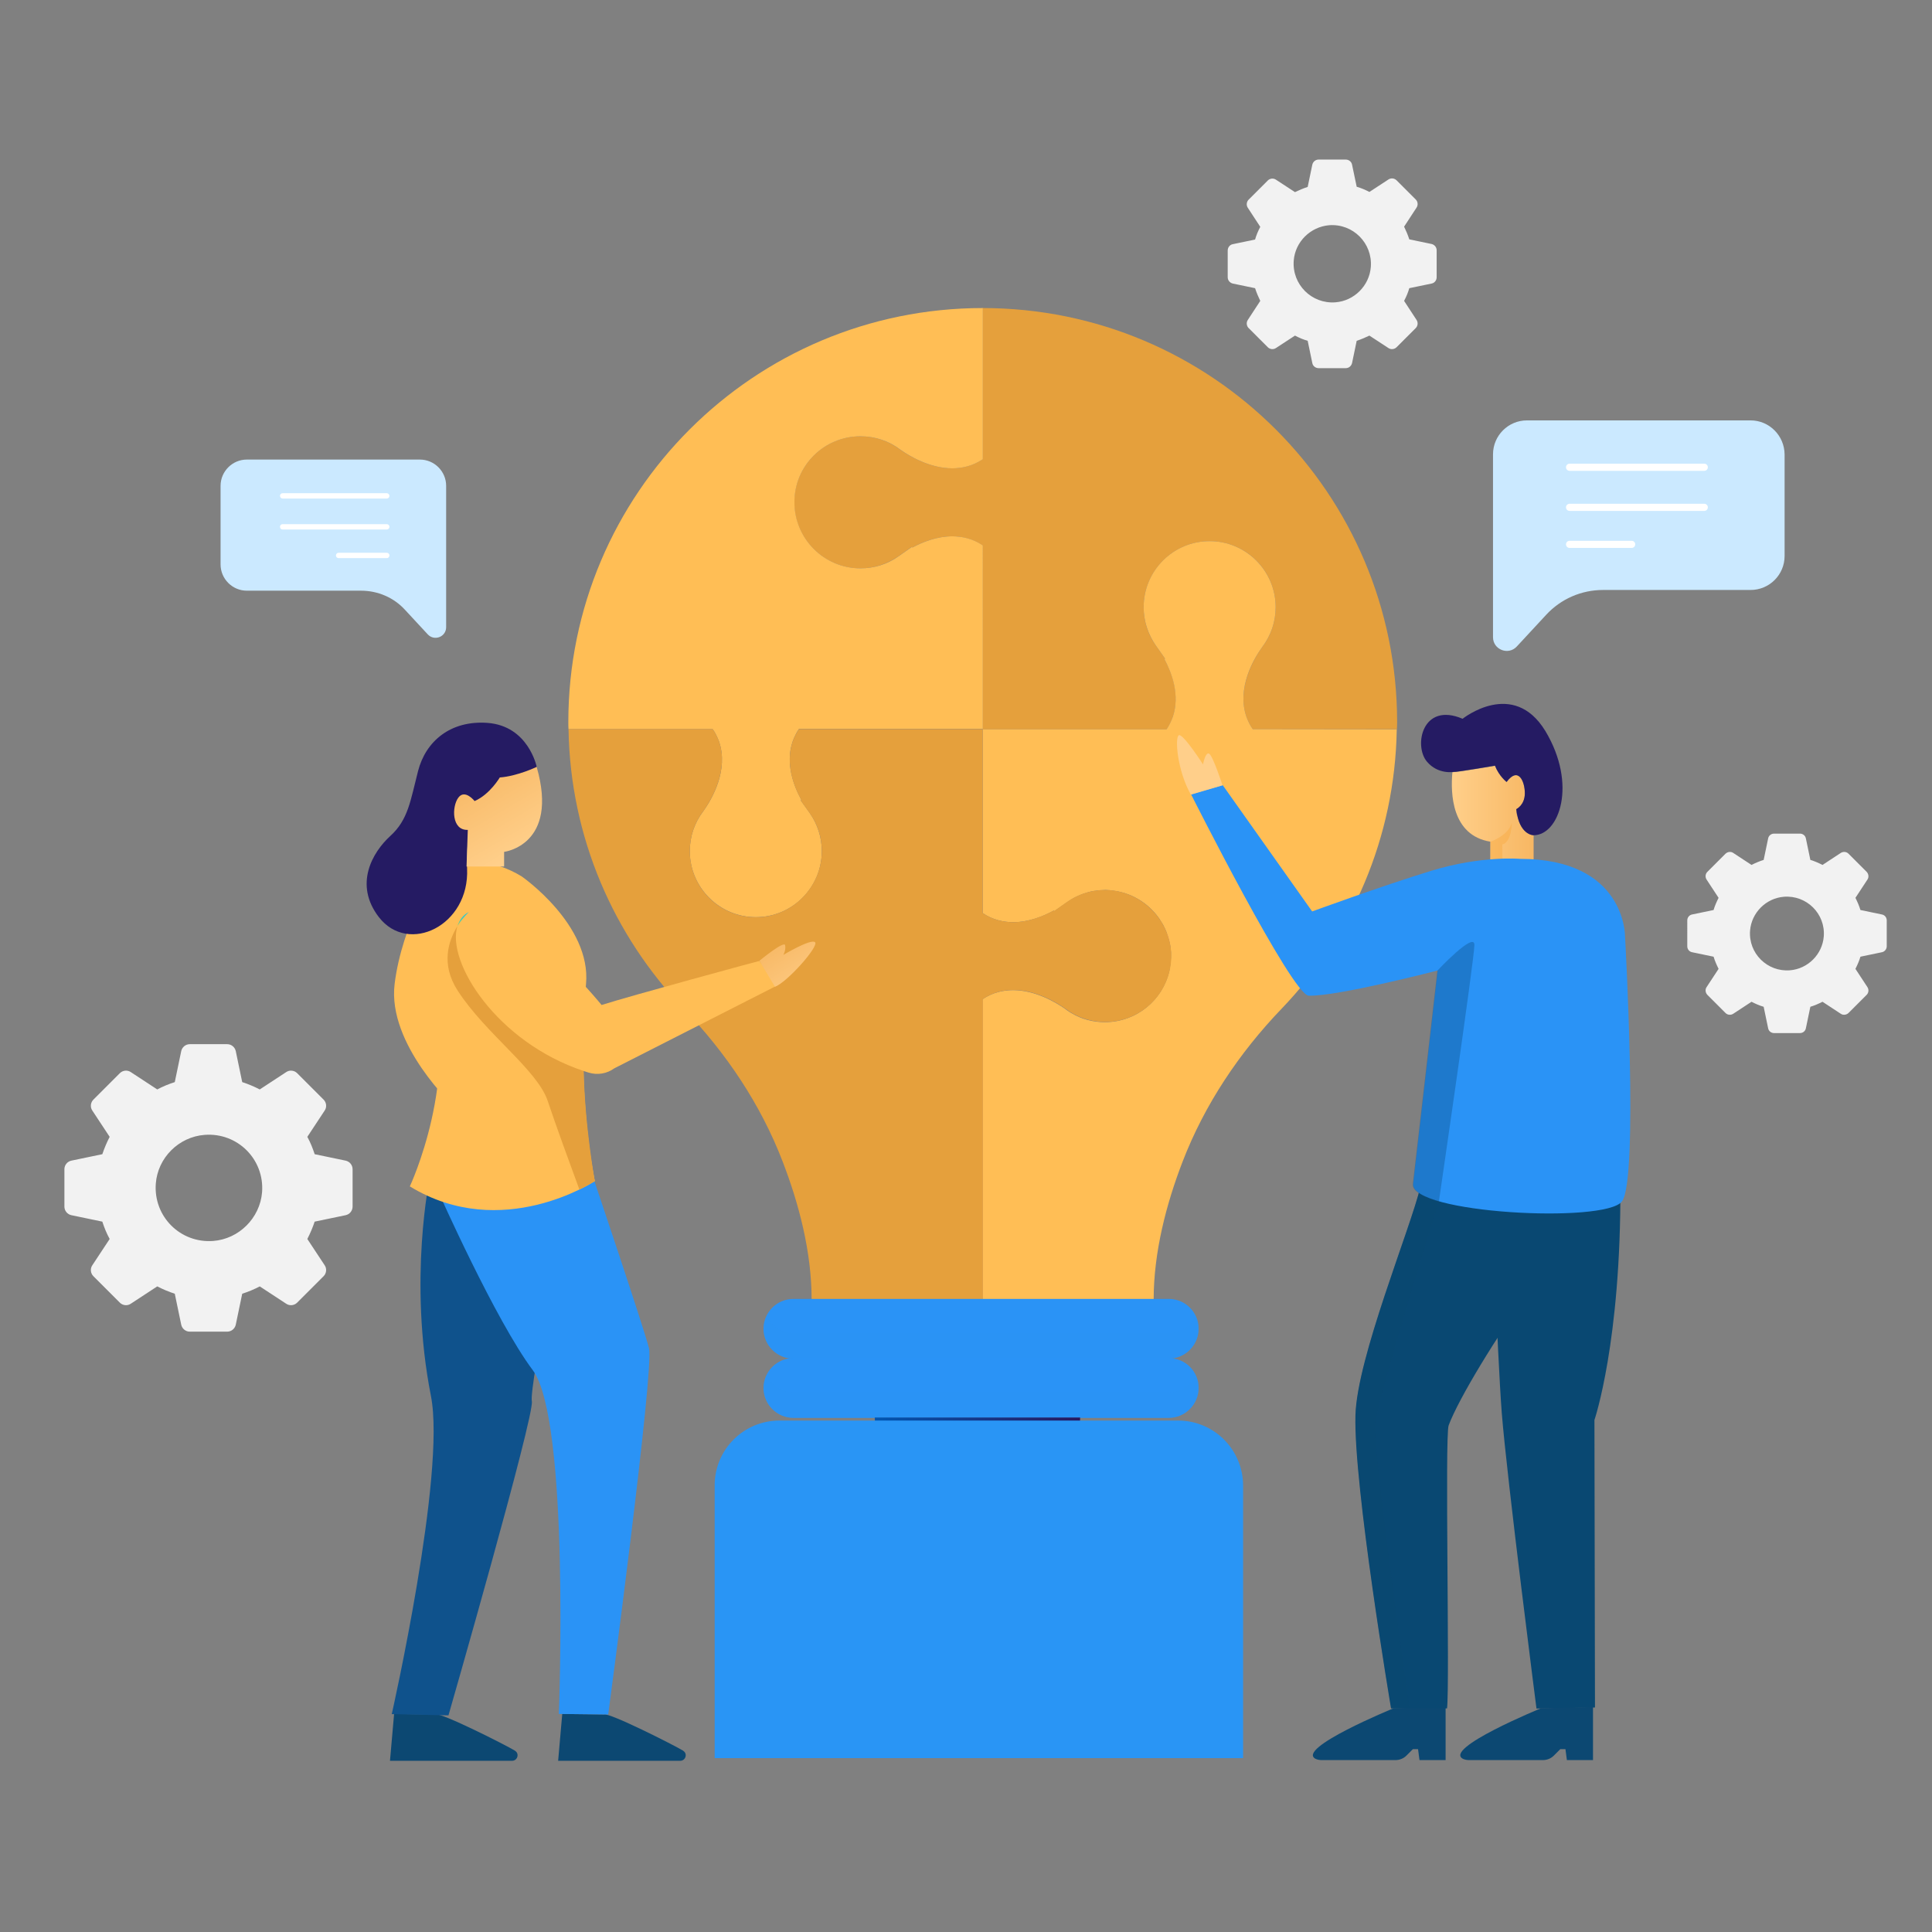 <?xml version="1.0" encoding="utf-8"?>
<!-- Generator: Adobe Illustrator 25.0.0, SVG Export Plug-In . SVG Version: 6.00 Build 0)  -->
<svg version="1.1" xmlns="http://www.w3.org/2000/svg" xmlns:xlink="http://www.w3.org/1999/xlink" x="0px" y="0px"
	 viewBox="0 0 1080 1080" style="enable-background:new 0 0 1080 1080;" xml:space="preserve">
<rect x="0" y="0" width="1080" height="1080" fill="#808080" stroke="none"/>
<style type="text/css">
	.st0{display:none;}
	.st1{display:inline;}
	.st2{opacity:0.51;fill:#CCE9FF;enable-background:new    ;}
	.st3{fill:#D3D3D3;}
	.st4{clip-path:url(#SVGID_2_);fill:#2A94F4;}
	.st5{clip-path:url(#SVGID_4_);fill:#2A94F4;}
	.st6{clip-path:url(#SVGID_6_);fill:#2A94F4;}
	.st7{clip-path:url(#SVGID_8_);fill:#FEE3CA;}
	.st8{clip-path:url(#SVGID_10_);fill:#FFBE55;}
	.st9{clip-path:url(#SVGID_12_);}
	.st10{fill:#2A94F4;}
	.st11{clip-path:url(#SVGID_14_);fill:#2A94F4;}
	.st12{clip-path:url(#SVGID_16_);fill:#FFBE55;}
	.st13{clip-path:url(#SVGID_18_);fill:#FEE3CA;}
	.st14{clip-path:url(#SVGID_20_);fill:#2A94F4;}
	.st15{clip-path:url(#SVGID_22_);fill:#EACDB5;}
	.st16{clip-path:url(#SVGID_24_);fill:#FEE3CA;}
	.st17{clip-path:url(#SVGID_26_);fill:#084970;}
	.st18{clip-path:url(#SVGID_28_);fill:#FEE3CA;}
	.st19{clip-path:url(#SVGID_30_);}
	.st20{fill:#FFBE55;}
	.st21{fill:#F49E87;}
	.st22{fill:#222B54;}
	.st23{fill:#FFFFFF;}
	.st24{fill:#BACEDB;}
	.st25{fill:#084970;}
	.st26{fill:#FEE3CA;}
	.st27{fill:#0E538C;}
	.st28{clip-path:url(#SVGID_32_);}
	.st29{fill:#EACDB5;}
	.st30{fill:#FCD2B1;}
	.st31{fill:none;stroke:#FFFFFF;stroke-width:4;stroke-linecap:round;stroke-linejoin:round;stroke-miterlimit:10;}
	.st32{fill:#CBE9FF;}
	.st33{fill:#F2F2F2;}
	.st34{fill:#E5A03C;}
	.st35{fill:#FC43A6;}
	.st36{fill:#2A93F6;}
	.st37{opacity:0.34;fill:#2A93F6;enable-background:new    ;}
	.st38{fill:url(#SVGID_33_);}
	.st39{fill:#2995F5;}
	.st40{fill:#094872;}
	.st41{fill:#0C4872;}
	.st42{fill:url(#SVGID_34_);}
	.st43{fill:#251B63;}
	.st44{opacity:0.46;fill:#F9AA41;enable-background:new    ;}
	.st45{opacity:0.3;fill:#0D4770;enable-background:new    ;}
	.st46{opacity:0.4;fill:#0E538C;enable-background:new    ;}
	.st47{fill:#FFCF8A;}
	.st48{fill:#0F528C;}
	.st49{fill:url(#SVGID_35_);}
	.st50{fill:url(#SVGID_36_);}
	.st51{fill:url(#SVGID_37_);}
</style>
<g id="Layer_1" class="st0">
	<g class="st1">
		<path class="st2" d="M289.9,273.4c0,0,174.5-201,367.4-72.4s53.1,290.8,256.1,375.5c149.8,62.5,92.9,485.7-151,409.2
			S453.8,794.4,252.5,867.1S-7.1,572.4,289.9,273.4z"/>
		<g>
			<g>
				
					<ellipse transform="matrix(0.707 -0.707 0.707 0.707 -95.369 725.829)" class="st3" cx="828.5" cy="478" rx="139" ry="139"/>
			</g>
			<path class="st3" d="M656.7,845.7c-3.3,83.6-64.9,152.8-148.5,154.4c-83.6,1.6-152.8-64.9-154.4-148.5
				c-1.6-83.7,65.1-160.8,148.5-154.4C591.3,704,659.7,769.4,656.7,845.7z"/>
			
				<ellipse transform="matrix(0.707 -0.707 0.707 0.707 -164.713 293.913)" class="st3" cx="272.4" cy="345.8" rx="141.7" ry="141.7"/>
			<g>
				<path class="st3" d="M810.5,510.8c2.2,2-51.5,63.8-120,138c-68.5,74.2-125.7,132.7-127.9,130.7c-2.2-2,51.5-63.8,120-138.1
					C751.1,567.3,808.3,508.8,810.5,510.8z"/>
			</g>
			<g>
				<path class="st3" d="M782,410c-0.6,2.9-95.3-15.2-211.4-40.4c-116.1-25.3-209.7-48.1-209.1-51c0.6-2.9,95.3,15.2,211.4,40.5
					C689.1,384.2,782.7,407.1,782,410z"/>
			</g>
			<g>
				<path class="st3" d="M437,752.4c-1.2,0.8-16-20.3-38.3-55.3c-22.3-35-52-84-83.4-139c-31.3-55-58.3-105.6-77-142.7
					c-18.7-37-29.3-60.4-28-61.1c1.4-0.7,14.3,21.4,34.8,57.5c20.4,36.1,48.5,85.9,79.6,140.9c31.4,54.8,59.9,104.5,80.5,140.4
					C425.9,729.1,438.3,751.6,437,752.4z"/>
			</g>
		</g>
		<g>
			<g>
				<defs>
					<path id="SVGID_1_" d="M689.8,486.8c4.8,76.6,70.9,134.8,147.5,130c76.6-4.8,134.8-70.9,130-147.5
						c-4.8-76.6-70.9-285.4-147.5-280.6C743.1,193.6,684.9,410.2,689.8,486.8z"/>
				</defs>
				<clipPath id="SVGID_2_">
					<use xlink:href="#SVGID_1_"  style="overflow:visible;"/>
				</clipPath>
				<path class="st4" d="M647.4,688.4l45.5,15.7c0,0,29-59,36-67c8-9.1,13.8-79.5,17.5-143.1c3.2-55.6,4.7-106.2,4.7-106.2
					s-15.5,3.5-25.6,29.7c-17.3,44.9-17.2,132.5-26.9,177.7C693.2,621.2,656.8,684.7,647.4,688.4z"/>
			</g>
			<g>
				<defs>
					<path id="SVGID_3_" d="M689.8,486.8c4.8,76.6,70.9,134.8,147.5,130c76.6-4.8,134.8-70.9,130-147.5
						c-4.8-76.6-70.9-285.4-147.5-280.6C743.1,193.6,684.9,410.2,689.8,486.8z"/>
				</defs>
				<clipPath id="SVGID_4_">
					<use xlink:href="#SVGID_3_"  style="overflow:visible;"/>
				</clipPath>
				<path class="st5" d="M693,704.1c17.4-20.2,29-59,36-67c8-9.1,46.2-61.1,10.6-142.8c-17.5,51.7-2.9,79.8-8.4,110.3
					C725.8,634.9,694.6,683.9,693,704.1z"/>
			</g>
			<g>
				<defs>
					<path id="SVGID_5_" d="M689.8,486.8c4.8,76.6,70.9,134.8,147.5,130c76.6-4.8,134.8-70.9,130-147.5
						c-4.8-76.6-70.9-285.4-147.5-280.6C743.1,193.6,684.9,410.2,689.8,486.8z"/>
				</defs>
				<clipPath id="SVGID_6_">
					<use xlink:href="#SVGID_5_"  style="overflow:visible;"/>
				</clipPath>
				<path class="st6" d="M930.3,454.1c-0.7-2.7-1.4-5.4-2.1-8c-10.1-35.7-26.6-61.6-52.4-65.9c-3.2,8.8-34.9,23.5-62.6,22.1
					c-3.1-0.2-7.6-4.3-7.6-4.3c-21.9-3.1-32.3-14.8-31.3-16.4c-0.9,0.1-23,6.2-23,6.2c-19.1,83.7-21.4,130.2,1.6,249.6
					c8.4,43.6-4.5,67.3-1.6,70.2c5,5,60.1,6.4,104.5,8.2c5.3,0.2,10.6,0.4,15.7,0.6c32.4,1.1,59.1,1.4,59.1,1.4
					c2.2-2.7,6.2-28,9-63.7C944,597.2,945.1,514,930.3,454.1z"/>
			</g>
			<g>
				<defs>
					<path id="SVGID_7_" d="M689.8,486.8c4.8,76.6,70.9,134.8,147.5,130c76.6-4.8,134.8-70.9,130-147.5
						c-4.8-76.6-70.9-285.4-147.5-280.6C743.1,193.6,684.9,410.2,689.8,486.8z"/>
				</defs>
				<clipPath id="SVGID_8_">
					<use xlink:href="#SVGID_7_"  style="overflow:visible;"/>
				</clipPath>
				<path class="st7" d="M860.5,384.2l-26.4,21.8l-40.1-6.2c0.4-3.9,2.4-20.6,4.1-34.9c1.4-11.7,2.6-21.7,2.6-21.7l48-19.2l1.5-0.6
					c0,0.2,0,0.5,0,0.7c-0.1,1.9-0.2,3.8-0.3,5.6C849,362.6,860.5,384.2,860.5,384.2z"/>
			</g>
			<g>
				<defs>
					<path id="SVGID_9_" d="M689.8,486.8c4.8,76.6,70.9,134.8,147.5,130c76.6-4.8,134.8-70.9,130-147.5
						c-4.8-76.6-70.9-285.4-147.5-280.6C743.1,193.6,684.9,410.2,689.8,486.8z"/>
				</defs>
				<clipPath id="SVGID_10_">
					<use xlink:href="#SVGID_9_"  style="overflow:visible;"/>
				</clipPath>
				<path class="st8" d="M826.9,402.8l-26.4-2.8c0,0-3.3,0.7-2.7,4.9c0.6,4.2,9.3,15.4,12.6,16C813.8,421.4,834.1,410.5,826.9,402.8
					z"/>
			</g>
			<g>
				<defs>
					<path id="SVGID_11_" d="M689.8,486.8c4.8,76.6,70.9,134.8,147.5,130c76.6-4.8,134.8-70.9,130-147.5
						c-4.8-76.6-70.9-285.4-147.5-280.6C743.1,193.6,684.9,410.2,689.8,486.8z"/>
				</defs>
				<clipPath id="SVGID_12_">
					<use xlink:href="#SVGID_11_"  style="overflow:visible;"/>
				</clipPath>
				<g class="st9">
					<path class="st10" d="M797.1,373.2c0,0,4.4,19.6,16,29.1l-17.9,23.2c0,0-21.7-25.6-21-44C774.2,381.6,791.4,373.9,797.1,373.2z
						"/>
					<path class="st10" d="M797.1,373.2c0,0,3.3,18.5,14.9,28l-17.2,21.1c0,0-18.8-21.9-20.7-40.7
						C774.2,381.6,791.4,373.9,797.1,373.2z"/>
					<path class="st10" d="M857.3,373.2c0,0-27.3,25.9-45.2,28l12.2,30.5c0,0,53.2-31.5,53.4-50.4
						C877.7,381.2,863.1,373.3,857.3,373.2z"/>
					<path class="st10" d="M855.3,372.1c0,0-25.4,26.9-43.3,29l9.9,28.1c0,0,53.6-30.2,53.8-49.1
						C875.8,380.2,861.1,372.3,855.3,372.1z"/>
				</g>
			</g>
			<g>
				<defs>
					<path id="SVGID_13_" d="M689.8,486.8c4.8,76.6,70.9,134.8,147.5,130c76.6-4.8,134.8-70.9,130-147.5
						c-4.8-76.6-70.9-285.4-147.5-280.6C743.1,193.6,684.9,410.2,689.8,486.8z"/>
				</defs>
				<clipPath id="SVGID_14_">
					<use xlink:href="#SVGID_13_"  style="overflow:visible;"/>
				</clipPath>
				<path class="st11" d="M939.5,654.1c-2.8,35.6-2,54.2-13,64.7c0,0-22.2,8.4-55.1-2.5c-11.2-5.7-20-13.6-24.3-24.4
					c-21.7-53.8,19.5-98.4,21.6-134c2.1-35.6,34.7-61.6,34.7-61.6S944,597.2,939.5,654.1z"/>
			</g>
			<g>
				<defs>
					<path id="SVGID_15_" d="M689.8,486.8c4.8,76.6,70.9,134.8,147.5,130c76.6-4.8,134.8-70.9,130-147.5
						c-4.8-76.6-70.9-285.4-147.5-280.6C743.1,193.6,684.9,410.2,689.8,486.8z"/>
				</defs>
				<clipPath id="SVGID_16_">
					<use xlink:href="#SVGID_15_"  style="overflow:visible;"/>
				</clipPath>
				<path class="st12" d="M814.6,417.8c0,0,5,47.2,5.9,63c2.5,44.5,3.4,178.1,3.4,178.1s1.3,11.7-6.5,21s-15.9,15.7-15.9,15.7
					s-11.4-10-16-28.8c-3-12.5,4.2-117.4,11.5-187.3c3.7-35.1,9.7-62.6,9.7-62.6S812.8,415.8,814.6,417.8z"/>
			</g>
			<g>
				<defs>
					<path id="SVGID_17_" d="M689.8,486.8c4.8,76.6,70.9,134.8,147.5,130c76.6-4.8,134.8-70.9,130-147.5
						c-4.8-76.6-70.9-285.4-147.5-280.6C743.1,193.6,684.9,410.2,689.8,486.8z"/>
				</defs>
				<clipPath id="SVGID_18_">
					<use xlink:href="#SVGID_17_"  style="overflow:visible;"/>
				</clipPath>
				<path class="st13" d="M839.8,661.2c0,0-21.3,5.6-28.3,9.4c-7,3.8-21,22.2-17.8,25.1c15.8,14.5,18.2-1.6,37.6-6.8
					c3.5-1,19.7-19,19.7-19L839.8,661.2z"/>
			</g>
			<g>
				<defs>
					<path id="SVGID_19_" d="M689.8,486.8c4.8,76.6,70.9,134.8,147.5,130c76.6-4.8,134.8-70.9,130-147.5
						c-4.8-76.6-70.9-285.4-147.5-280.6C743.1,193.6,684.9,410.2,689.8,486.8z"/>
				</defs>
				<clipPath id="SVGID_20_">
					<use xlink:href="#SVGID_19_"  style="overflow:visible;"/>
				</clipPath>
				<path class="st14" d="M875.8,380.2c0,0,36.3,5.9,54.4,24.8c18.2,18.9,48.9,173.1,41.2,194.8c-7.7,21.6-69.1,65.6-113.1,83.8
					c0,0-21.6-9.8-23-26.5c0,0,74.7-62.8,78.2-79.6C916.9,560.7,875.8,380.2,875.8,380.2z"/>
			</g>
			<g>
				<defs>
					<path id="SVGID_21_" d="M689.8,486.8c4.8,76.6,70.9,134.8,147.5,130c76.6-4.8,134.8-70.9,130-147.5
						c-4.8-76.6-70.9-285.4-147.5-280.6C743.1,193.6,684.9,410.2,689.8,486.8z"/>
				</defs>
				<clipPath id="SVGID_22_">
					<use xlink:href="#SVGID_21_"  style="overflow:visible;"/>
				</clipPath>
				<path class="st15" d="M850.1,324.2c-0.1,1.9-0.2,3.8-0.3,5.6c-9.3,10-31.1,31.3-51.7,35.1c1.4-11.7,2.6-21.7,2.6-21.7l48-19.2
					L850.1,324.2z"/>
			</g>
			<g>
				<defs>
					<path id="SVGID_23_" d="M689.8,486.8c4.8,76.6,70.9,134.8,147.5,130c76.6-4.8,134.8-70.9,130-147.5
						c-4.8-76.6-70.9-285.4-147.5-280.6C743.1,193.6,684.9,410.2,689.8,486.8z"/>
				</defs>
				<clipPath id="SVGID_24_">
					<use xlink:href="#SVGID_23_"  style="overflow:visible;"/>
				</clipPath>
				<path class="st16" d="M795.8,347.1c0,0,57.5,2.6,58.6-33.2c1.1-35.8,9.2-59.6-27.4-62.8c-36.7-3.2-44.2,10.3-47.5,22.1
					C776.2,285.1,780.8,345.5,795.8,347.1z"/>
			</g>
			<g>
				<defs>
					<path id="SVGID_25_" d="M689.8,486.8c4.8,76.6,70.9,134.8,147.5,130c76.6-4.8,134.8-70.9,130-147.5
						c-4.8-76.6-70.9-285.4-147.5-280.6C743.1,193.6,684.9,410.2,689.8,486.8z"/>
				</defs>
				<clipPath id="SVGID_26_">
					<use xlink:href="#SVGID_25_"  style="overflow:visible;"/>
				</clipPath>
				<path class="st17" d="M854.3,313.9c0,0-4.3-47.8-55.5-46.1c-51.2,1.7-29.1-46.7,15-53.9c0,0-4.6,17.1,23.1,19.8
					C895,239.4,859.5,306.3,854.3,313.9z"/>
			</g>
			<g>
				<defs>
					<path id="SVGID_27_" d="M689.8,486.8c4.8,76.6,70.9,134.8,147.5,130c76.6-4.8,134.8-70.9,130-147.5
						c-4.8-76.6-70.9-285.4-147.5-280.6C743.1,193.6,684.9,410.2,689.8,486.8z"/>
				</defs>
				<clipPath id="SVGID_28_">
					<use xlink:href="#SVGID_27_"  style="overflow:visible;"/>
				</clipPath>
				<path class="st18" d="M854,314c0,0,7-16,4-22s-8.1,5.9-8.1,5.9S845,310,847,313S854,314,854,314z"/>
			</g>
		</g>
		<g>
			<g>
				<defs>
					<path id="SVGID_29_" d="M131,358c4.8,76.6,73.5,137,150.1,132.2c10.8-0.7,25.1-5.6,40.5-11.7c87.2-34.9,245-73.9,240.8-139.8
						C559.5,293.9,595,120,517.5,55c-55-46.1-222.1,5.1-253.9,7.1C187,67,126.2,281.4,131,358z"/>
				</defs>
				<clipPath id="SVGID_30_">
					<use xlink:href="#SVGID_29_"  style="overflow:visible;"/>
				</clipPath>
				<g class="st19">
					<path class="st20" d="M143,391c8.5,31.2,28.5,57.4,37,71c6.4,10.1,5.3,36,15.3,43.9c4.1,3.2,4.9-12.8,10.7-14.9
						c10.4-3.7-27.1-93.5-25-111c3.6-30.7,50.2-59.1,52-72c1.9-14.1,3.3-22.1-8.1-28.8c-13.4-7.9-22.4-11-35.9-3.2
						c-12.1,7-29.7,36.2-36,48C153,324,134,358,143,391z"/>
					<path class="st21" d="M237.3,502.4c2.9-1.9,6.1-3.5,9-5.3c1.7-1.1,2.9-2.3,3.8-3.7c3.8,1.3,8.1,3.2,12.2,5.8
						c11.8,7.4,17,17.9,10.7,15.5c-6.3-2.4-13.4-9.8-19.1-9.4s9,27.7,13,29.6c4,1.9,6.4,9-5.1,5.5c-11.5-3.5-29.1-27.5-30.2-36.1
						c0-0.2,0-0.3,0-0.5C233.7,503.8,235.7,503.4,237.3,502.4z"/>
					<g>
						<g>
							<path class="st22" d="M223.4,902c-5.8-5.3-8.5-9.2-8.5-9.2c-4.5-1.5-27.9,1.5-30.4,3.8c-2.5,2.2,4.1,11.2,4.1,11.2
								s7.4-4.6,4.8,4.2s19.7,49.5,24.1,56.1c4.4,6.5-4.4-24.6-4.6-40C212.5,912.6,223.4,902,223.4,902z"/>
						</g>
					</g>
					<g>
						<g>
							<g>
								<path class="st23" d="M419.3,738.6c14.2-42.5-59.5-184.6-59.5-184.6s-96.7-164.1-118.6-98.9s73.2,231.6,82.5,244
									c9.3,12.4,6.2,23.8,6.2,23.8c-54.4,34.8-102.6,158.8-102.6,158.8c11.1,11,13.9,14,13.9,14
									C266.4,857.6,405.1,781.1,419.3,738.6z"/>
								<path class="st24" d="M241.4,897.2l-0.9-0.9c0,0-2.9-3.2-13.9-14l-0.5-0.5l0.2-0.6c0.5-1.2,48.7-124.2,102.6-159.1
									c0.4-2,1.9-12-6.1-22.6c-7.5-9.9-104.9-178.9-82.7-244.9c3.4-10,8.7-15.3,15.9-15.9c34.9-2.8,101.7,109.9,104.5,114.6
									c3,5.9,73.8,143,59.6,185.4l0,0c-8.1,24.1-54.7,58.3-99.8,91.3c-34.7,25.4-67.4,49.4-78.4,66L241.4,897.2z M290.8,461.5
									c-12.7-12.8-25-21.5-34.5-20.7c-6.4,0.5-11.1,5.4-14.2,14.6c-22,65.2,74.9,233.2,82.4,243c9.5,12.6,6.5,24.1,6.4,24.6
									l-0.1,0.4l-0.3,0.2c-51.6,33-98.2,148.4-102,157.8c7.6,7.5,11.1,11.1,12.6,12.7c11.7-16.8,44-40.4,78.2-65.4
									c44.9-32.9,91.2-66.8,99.1-90.4l0,0c13.9-41.6-58.7-182.4-59.4-183.8C358.5,553.6,323.2,494.1,290.8,461.5z"/>
							</g>
						</g>
					</g>
					<g>
						<g>
							<g>
								<path class="st23" d="M224.3,482.5c-53.9,58-9.4,162.3,0.6,181.9c15.3,30.1,6.5,58.4,6.5,58.4
									c-39.8,114.9,9.9,214.4,9.9,214.4c6.4,9.2,12.4,3.7,12.4,3.7c6.1-63.3,48.8-198.3,71.2-281c20.4-75.6-1.6-162.6-4.7-176.2
									L224.3,482.5z"/>
								<path class="st24" d="M319.2,483.6c3.1,12.1,24.6,101.9,4.7,176c-5.7,21-12.6,45.2-20,70.9
									c-21.8,76.1-46.5,162.4-51.2,209.9c-0.6,0.4-2.1,1.4-4.1,1.2c-2.3-0.3-4.5-1.9-6.5-4.8c-0.5-1-49.1-100.5-9.8-213.7
									c0.1-0.3,8.7-29-6.6-59.1c-9.8-19.4-52.1-127.2-1.3-181.6l-2.3-0.1c-50.4,65.1-8,163,1.9,182.5c14.9,29.4,6.5,57.4,6.4,57.7
									c-39.5,114,9.4,214.1,10,215.2c0.7,1,1.4,1.8,2.1,2.6c1.8,1.8,3.8,2.9,5.8,3.1c3.4,0.4,5.8-1.8,5.8-1.8l0.3-0.2l0-0.3
									c4.5-47.2,29.3-133.7,51.2-209.9c7.4-25.7,14.3-50,20-71c20.1-74.5-1.2-161.6-4.7-176.4L319.2,483.6L319.2,483.6z"/>
							</g>
						</g>
					</g>
					<g>
						<g>
							<path class="st22" d="M270.4,956.1c-13.9-7-18.2-21.9-18.2-21.9c-7.6,2.8-12.4,3.5-12.4,3.5c-3.6,3.5-12.2,26.3-11.4,29.6
								c0.8,3.3,12,1.5,12,1.5s-0.6-8.9,6.1-2.4c6.7,6.5,53.9,5,61.9,4C316.4,969.5,284.3,963.1,270.4,956.1z"/>
						</g>
					</g>
					<g>
						<g>
							<path class="st20" d="M310.8,268.2c-20.6-4-41.6-6.1-62.6-5.1c-2.4,0.1-4.7,0.3-7.1,0.5c-19.9,1.7-46.8,4.7-60.9,19.7
								c-10.9,11.5-17.4,28.4-15.3,44.3c2.1,16,19.4,23.5,24.7,39c12.5,36.9,22.1,121.1,24.1,126.6c0,0,55.7,43,99.9,1.6
								c4.3-4.1,12.9-32.9,15-39.2c3.5-10.7,7-21.4,10.3-32.1c6.9-22.1,13.1-44.5,17.1-67.4c3.2-18.7,10.2-50.4,3.1-68.7
								C353.4,272,325.2,271,310.8,268.2z"/>
						</g>
					</g>
					<path class="st20" d="M348.6,281.1c0,0-35.8,14-5.6,90.9c30.2,76.9,60.6,77,60.6,77s2.9-10.9-12.6-88.2
						C375.6,283.6,348.6,281.1,348.6,281.1z"/>
					<g>
						<g>
							<path class="st20" d="M437.3,244.9c0,0-0.1,0.2-0.1,0.2c-14,33.3-20.9,66.6-35.2,99.8c-8.3,19.4-14.2,37-21,57
								c-7.7,22.5-2,43.4,19.5,46.5c17.3,2.5,22.9-12.2,29.5-27.5c21.8-50.7,21.6-172.8,21.6-172.8
								C444.5,250.1,437.3,244.9,437.3,244.9z"/>
						</g>
					</g>
					<path class="st25" d="M453.5,270.5l12.1-4.3c3.3-1.2,5.1-4.8,3.9-8.2l-22.9-64.7c-1.2-3.3-4.9-5.1-8.2-3.9l-12.1,4.3
						c-3.3,1.2-5.1,4.8-3.9,8.2l22.9,64.7C446.4,269.9,450.1,271.7,453.5,270.5z"/>
					<g>
						<g>
							<path class="st26" d="M457.7,218c-10.4-6.4-15.1,17.9-6.7,24.1C468,254.5,470,225.5,457.7,218z"/>
						</g>
					</g>
					<g>
						<g>
							<path class="st26" d="M435,237.5c-0.6-2.9-2.1-7.8,0.2-10.2c1.3-1.4,3.1-2.2,4.1-3.8c1.1-1.6,0.8-4.2-1-4.7
								c-0.6-0.1-1.3,0-1.9,0.2c-11.9,3.9-8.7,15.4-4,24.2c0.6,1.1,1.3,2.3,2.4,3c0.8,0.5,1.6,0.7,2.5,0.4
								C437.4,243.7,435.5,240.4,435,237.5z"/>
						</g>
					</g>
					<polygon class="st10" points="484.2,189 563.1,203.8 513.8,56.3 460,120.4 					"/>
					
						<rect x="410.6" y="128.8" transform="matrix(0.943 -0.333 0.333 0.943 -29.783 156.863)" class="st25" width="63.3" height="72.8"/>
					
						<rect x="403.1" y="141" transform="matrix(0.943 -0.333 0.333 0.943 -35.809 146.149)" class="st27" width="9.6" height="72.8"/>
					
						<rect x="390.4" y="159.7" transform="matrix(0.943 -0.333 0.333 0.943 -37.71 142.752)" class="st10" width="13.4" height="43.2"/>
					<g>
						<path class="st26" d="M280.9,177.3c-10.2-8.5-23.6-4.9-34.6,0c-13.4,6-21.2,19.5-18.8,34.1c0,0-7.4-4.8-7,12.3
							c0.4,17.1,13.9,20,18.6,18.6c0,0,4.7,14.6,13.9,20.2l5.8,19.5c23,7.1,31.2-9.3,31.2-9.3l-4.2-14c1.7-0.9,3.3-1.8,4.7-2.7
							c8.2-5.4,8-20.2,8.2-28.9c0-1.2,0-2.5,0-3.7c-0.2-11.2-2.9-22.5-7.8-32.6C288.3,185.8,285.2,180.9,280.9,177.3z"/>
					</g>
					<g>
						<path class="st27" d="M304.5,207.6c0,0-4.8,8.7-7,2.3c-3.9-11.4-7.5-11.3-16.3-12.9c-8.8-1.6-12.2-1.2-18.1-5.2
							c-5.9-4-4.5,10.9-9.6,14c-3.9,2.4-11.9,3.8-18.6,6.8c0.5,6.1,0.9,17.2-3,12.1c-3.3-4.3-6.5-4.9-8.5-4.8
							c-0.6,0.3-1.2,0.4-1.8,0.4c0,0,0,0,0,0s-1.3,22.2,17.4,22c0,0,2.7,7,4.4,9.7c0,0-10.1,4.6-22-18.3
							c-11.1-21.5-14.6-43.1-7.7-53.4c2.6-8.1,7.2-13.9,11.4-15.5c0,0,40.9-28.9,65.9-6.9C322,185.3,304.5,207.6,304.5,207.6z"/>
					</g>
				</g>
			</g>
		</g>
		<g>
			<g>
				<defs>
					<path id="SVGID_31_" d="M231.7,716.3c0.8,12.6-45.7,281.2,18.4,283.7c55.8,2.2,106.7-58.3,122.5-68.4c2.3-1.5,2-4.1,3.1-5.1
						c0.1-0.1,0.1,0.2,0.2,0.3c28.4,46.6,81,76.3,139.2,72.6c83.7-5.3,147.2-77.4,141.9-161c-5.3-83.6-77.4-311.6-161-306.3
						C412.3,537.4,226.4,632.7,231.7,716.3z"/>
				</defs>
				<clipPath id="SVGID_32_">
					<use xlink:href="#SVGID_31_"  style="overflow:visible;"/>
				</clipPath>
				<g class="st28">
					<path class="st25" d="M598.6,761.5c-11.6-22.7,6.7-76.1-20.8-114.2c-24.9-34.5-57.9-29.5-63.9-28.3c-6-1.2-39-6.2-63.9,28.3
						c-27.4,38.1-9.1,91.5-20.8,114.2c-11.6,22.7,21.6,24.5,35.8,27.2s40.8,26.3,46.6-13.6c1-7.1,1.8-16.6,2.4-27.5
						c0.6,10.8,1.3,20.4,2.4,27.5c5.8,39.9,32.4,16.3,46.6,13.6S610.2,784.1,598.6,761.5z"/>
					<rect x="496.8" y="763.7" class="st26" width="33.6" height="76.7"/>
					<path class="st29" d="M496.8,771.7v23.9c0,0,23-15,33.6-11.9V770L496.8,771.7z"/>
					<circle class="st30" cx="567" cy="707.7" r="11.7"/>
					<circle class="st30" cx="464.2" cy="715.7" r="11.7"/>
					<path class="st26" d="M567,714c0,42.7-23.5,67-53,67c-29.5,0-54-40.3-54-83s24-71.6,53.5-71.6C543.1,626.4,567,671.3,567,714z"
						/>
					<path class="st25" d="M536.5,673c0,0-50.1,43-86.7,37.5s25.3-90.8,52.5-87.5c27.2,3.3,53.8,6.5,67.9,51.6
						C570.2,674.6,561.5,644.7,536.5,673z"/>
					<path class="st25" d="M542.6,666.9c0,0,11.1,26.4,27.2,30.4s-1.8-36.8-11.1-47.5C549.5,639.1,542.6,666.9,542.6,666.9z"/>
					<path class="st26" d="M302.8,752.5c0,0-19.1-58.3-13-60.3s10.8,20.3,10.8,20.3s-14.8-30.8-9-31s14,28.8,14,28.8
						s-15.4-38.1-11.3-40.4c1.1-0.6,2.8,1.8,4.8,5.6c5.5,10.6,12.9,32.2,12.9,32.2s-12.5-33.5-10.5-34.6c2-1.2,21.8,29.1,23,43.3
						s6.7-16.3,11.9-16.9c5.2-0.6-3.5,35.5-3.5,35.5l-3.9,23l-15.6,25h-10.1L302.8,752.5z"/>
					<path class="st27" d="M415.7,840.4c0,0,39.2-31.3,81.1-30.3c0,0,6.3,15.2,16.8,15.1c10.5,0,16.8-15.2,16.8-15.2
						s43.7,1.6,69.8,19.8c26,18.2,126.6,158.4,126.6,158.4h-80.7l-57.8-95.3c0,0,18.8,39.4,14.1,72.4c-1.6,11.2-8.2,20.4-8.2,20.4
						l-79.6,46.9L431.8,990c0,0-26.6-53.2-4.2-90c0,0-123.4,67.9-170.9,49.1C209.4,930.4,299,751.8,299,751.8l32.8,6.8
						c0,0-52.6,128.7-35.9,134.4C312.5,898.7,415.7,840.4,415.7,840.4z"/>
				</g>
			</g>
		</g>
		<g>
			<path class="st25" d="M724.5,223H591c-4.5,0-8.2,3.7-8.2,8.2v70.3c0,4.5,3.7,8.2,8.2,8.2h89.2l27.1,17.4v-17.4h17.3
				c4.5,0,8.2-3.7,8.2-8.2v-70.3C732.8,226.7,729.1,223,724.5,223z"/>
			<line class="st31" x1="606.2" y1="248.5" x2="710.3" y2="248.5"/>
			<line class="st31" x1="606.2" y1="264.9" x2="710.3" y2="264.9"/>
			<line class="st31" x1="606.2" y1="281.2" x2="710.3" y2="281.2"/>
		</g>
		<g>
			<g>
				<path class="st20" d="M685.5,679.3h133.5c4.5,0,8.2,3.7,8.2,8.2v70.3c0,4.5-3.7,8.2-8.2,8.2h-89.2l-27.1,17.3v-17.3h-17.3
					c-4.5,0-8.2-3.7-8.2-8.2v-70.3C677.3,683,681,679.3,685.5,679.3z"/>
			</g>
			<g>
				<path class="st23" d="M699.8,706.8h104.1c1.1,0,2-0.9,2-2s-0.9-2-2-2H699.8c-1.1,0-2,0.9-2,2S698.7,706.8,699.8,706.8z"/>
			</g>
			<g>
				<path class="st23" d="M699.8,723.2h104.1c1.1,0,2-0.9,2-2s-0.9-2-2-2H699.8c-1.1,0-2,0.9-2,2S698.7,723.2,699.8,723.2z"/>
			</g>
			<g>
				<path class="st23" d="M699.8,739.5h104.1c1.1,0,2-0.9,2-2s-0.9-2-2-2H699.8c-1.1,0-2,0.9-2,2S698.7,739.5,699.8,739.5z"/>
			</g>
		</g>
	</g>
</g>
<g id="Capa_2">
	<g id="BACKGROUND">
	</g>
	<g id="OBJECTS">
		<path class="st32" d="M138,256.9h96.7c8.1,0,14.7,6.6,14.7,14.7v58.6v20.4c0,5.4-6.6,8-10.3,4l-12.7-13.7
			c-6.3-6.9-15.2-10.7-24.6-10.7H138c-8.1,0-14.7-6.6-14.7-14.7v-43.9C123.3,263.5,129.9,256.9,138,256.9z"/>
		<g>
			<path class="st23" d="M216.2,278.7c0.9,0,1.5-0.7,1.5-1.5s-0.7-1.5-1.5-1.5H158c-0.9,0-1.5,0.7-1.5,1.5s0.7,1.5,1.5,1.5H216.2z"
				/>
			<path class="st23" d="M216.2,296c0.9,0,1.5-0.7,1.5-1.5c0-0.9-0.7-1.5-1.5-1.5H158c-0.9,0-1.5,0.7-1.5,1.5c0,0.9,0.7,1.5,1.5,1.5
				H216.2z"/>
			<path class="st23" d="M216.2,312c0.9,0,1.5-0.7,1.5-1.5c0-0.9-0.7-1.5-1.5-1.5h-26.9c-0.9,0-1.5,0.7-1.5,1.5
				c0,0.9,0.7,1.5,1.5,1.5H216.2z"/>
		</g>
		<path class="st32" d="M978.6,235h-125c-10.5,0-19,8.5-19,19v75.8v26.4c0,7,8.6,10.3,13.3,5.2l16.4-17.7
			c8.2-8.9,19.7-13.9,31.8-13.9h82.5c10.5,0,19-8.5,19-19V254C997.5,243.5,989,235,978.6,235z"/>
		<g>
			<path class="st23" d="M877.4,263.2c-1.1,0-2-0.9-2-2s0.9-2,2-2h75.3c1.1,0,2,0.9,2,2s-0.9,2-2,2H877.4z"/>
			<path class="st23" d="M877.4,285.6c-1.1,0-2-0.9-2-2c0-1.1,0.9-2,2-2h75.3c1.1,0,2,0.9,2,2c0,1.1-0.9,2-2,2H877.4z"/>
			<path class="st23" d="M877.4,306.3c-1.1,0-2-0.9-2-2s0.9-2,2-2h34.7c1.1,0,2,0.9,2,2s-0.9,2-2,2H877.4z"/>
		</g>
		<path class="st33" d="M1054.7,529v-14.5c0-1.6-1.1-3-2.7-3.3l-12-2.5c-0.7-2.3-1.7-4.6-2.8-6.8l6.7-10.2c0.9-1.3,0.7-3.1-0.4-4.3
			l-10.2-10.2c-1.1-1.1-2.9-1.3-4.3-0.4l-10.2,6.7c-2.2-1.1-4.4-2.1-6.8-2.8l-2.5-12c-0.3-1.6-1.7-2.7-3.3-2.7h-14.5
			c-1.6,0-3,1.1-3.3,2.7l-2.5,12c-2.3,0.7-4.6,1.7-6.8,2.8l-10.2-6.7c-1.3-0.9-3.1-0.7-4.3,0.4l-10.2,10.2c-1.1,1.1-1.3,2.9-0.4,4.3
			l6.7,10.2c-1.1,2.2-2.1,4.4-2.8,6.8l-12,2.5c-1.6,0.3-2.7,1.7-2.7,3.3V529c0,1.6,1.1,3,2.7,3.3l12,2.5c0.7,2.3,1.7,4.6,2.8,6.8
			l-6.7,10.2c-0.9,1.3-0.7,3.1,0.4,4.3l10.2,10.2c1.1,1.1,2.9,1.3,4.3,0.4l10.2-6.7c2.2,1.1,4.4,2.1,6.8,2.8l2.5,12
			c0.3,1.6,1.7,2.7,3.3,2.7h14.5c1.6,0,3-1.1,3.3-2.7l2.5-12c2.3-0.7,4.6-1.7,6.8-2.8l10.2,6.7c1.3,0.9,3.1,0.7,4.3-0.4l10.2-10.2
			c1.1-1.1,1.3-2.9,0.4-4.3l-6.7-10.2c1.1-2.2,2.1-4.4,2.8-6.8l12-2.5C1053.5,532,1054.7,530.6,1054.7,529z M1000.6,542.4
			c-12.7,1-23.3-9.5-22.3-22.2c0.8-10,8.9-18.1,18.9-18.9c12.7-1,23.3,9.5,22.3,22.2C1018.7,533.5,1010.6,541.6,1000.6,542.4z"/>
		<path class="st33" d="M803.1,155v-15.1c0-1.7-1.2-3.1-2.8-3.5l-12.5-2.6c-0.8-2.5-1.8-4.8-2.9-7.1l7-10.7c0.9-1.4,0.7-3.3-0.5-4.5
			l-10.7-10.7c-1.2-1.2-3.1-1.4-4.5-0.5l-10.7,7c-2.3-1.2-4.6-2.2-7.1-2.9L755.8,92c-0.3-1.6-1.8-2.8-3.5-2.8h-15.2
			c-1.7,0-3.1,1.2-3.5,2.8l-2.6,12.5c-2.5,0.8-4.8,1.8-7.1,2.9l-10.7-7c-1.4-0.9-3.3-0.7-4.5,0.5l-10.7,10.7
			c-1.2,1.2-1.4,3.1-0.5,4.5l7,10.7c-1.2,2.3-2.2,4.6-2.9,7.1l-12.5,2.6c-1.6,0.3-2.8,1.8-2.8,3.5V155c0,1.7,1.2,3.1,2.8,3.5
			l12.5,2.6c0.8,2.5,1.8,4.8,2.9,7.1l-7,10.7c-0.9,1.4-0.7,3.3,0.5,4.5l10.7,10.7c1.2,1.2,3.1,1.4,4.5,0.5l10.7-7
			c2.3,1.2,4.6,2.2,7.1,2.9l2.6,12.5c0.3,1.6,1.8,2.8,3.5,2.8h15.2c1.7,0,3.1-1.2,3.5-2.8l2.6-12.5c2.5-0.8,4.8-1.8,7.1-2.9l10.7,7
			c1.4,0.9,3.3,0.7,4.5-0.5l10.7-10.7c1.2-1.2,1.4-3.1,0.5-4.5l-7-10.7c1.2-2.3,2.2-4.6,2.9-7.1l12.5-2.6
			C801.9,158.2,803.1,156.7,803.1,155z M746.5,169c-13.3,1-24.3-10-23.3-23.3c0.8-10.5,9.3-18.9,19.8-19.8c13.3-1,24.3,10,23.3,23.3
			C765.5,159.7,757,168.2,746.5,169z"/>
		<path class="st33" d="M197.1,674.5v-20.9c0-2.3-1.6-4.3-3.9-4.8l-17.3-3.6c-1.1-3.4-2.4-6.6-4.1-9.7l9.7-14.7
			c1.3-1.9,1-4.5-0.6-6.1l-14.8-14.8c-1.6-1.6-4.2-1.9-6.1-0.6l-14.8,9.7c-3.1-1.6-6.4-3-9.8-4.1l-3.6-17.3
			c-0.5-2.3-2.5-3.9-4.8-3.9h-20.9c-2.3,0-4.3,1.6-4.8,3.9l-3.6,17.3c-3.4,1.1-6.6,2.4-9.8,4.1l-14.8-9.7c-1.9-1.3-4.5-1-6.1,0.6
			l-14.8,14.8c-1.6,1.6-1.9,4.2-0.6,6.1l9.7,14.7c-1.6,3.1-3,6.4-4.1,9.7l-17.3,3.6c-2.3,0.5-3.9,2.5-3.9,4.8v20.9
			c0,2.3,1.6,4.3,3.9,4.8l17.3,3.6c1.1,3.4,2.4,6.6,4.1,9.7l-9.7,14.7c-1.3,1.9-1,4.5,0.6,6.1l14.8,14.8c1.6,1.6,4.2,1.9,6.1,0.6
			l14.8-9.7c3.1,1.6,6.4,3,9.8,4.1l3.6,17.3c0.5,2.3,2.5,3.9,4.8,3.9h20.9c2.3,0,4.3-1.6,4.8-3.9l3.6-17.3c3.4-1.1,6.6-2.4,9.8-4.1
			l14.8,9.7c1.9,1.3,4.5,1,6.1-0.6l14.8-14.8c1.6-1.6,1.9-4.2,0.6-6.1l-9.7-14.7c1.6-3.1,3-6.4,4.1-9.7l17.3-3.6
			C195.5,678.8,197.1,676.8,197.1,674.5z M119.2,693.7c-18.4,1.4-33.5-13.7-32.1-32.1c1.1-14.4,12.8-26.1,27.3-27.2
			c18.4-1.4,33.5,13.7,32.1,32.1C145.3,680.9,133.6,692.6,119.2,693.7z"/>
		<path class="st34" d="M549.3,172.2v84.5c-5.7,3.9-11.8,5.1-17.1,5.1c-12.6,0-24.2-7.1-28.5-10.1l-0.3-0.2
			c-6.5-5-14.3-7.6-22.5-7.6c-20.4,0-36.9,16.6-36.9,36.9s16.6,36.9,36.9,36.9c7.7,0,15.1-2.4,21.4-6.8l7.4-5.2l0.2,0.4
			c5.7-3.1,13.7-6.3,22.3-6.3c5.3,0,11.3,1.2,17.1,5.1v102.8h102.8c1.5-2.2,2.7-4.5,3.5-7c4.2-12.1-0.5-24.5-4.7-32.3l0.4-0.2
			l-5.2-7.4c-4.5-6.3-6.8-13.7-6.8-21.4c0-20.3,16.6-36.9,36.9-36.9c20.4,0,36.9,16.6,36.9,36.9c0,8.2-2.6,16-7.6,22.4l-0.2,0.3
			c-4.4,6.3-14.1,22.8-8.5,38.7c0.9,2.4,2,4.7,3.5,6.8h80.6c0-1.3,0.1-2.6,0.1-3.9C781,275.9,677.3,172.2,549.3,172.2z"/>
		<path class="st20" d="M481,243.9c8.2,0,16,2.6,22.5,7.6l0.3,0.2c4.4,3.1,15.9,10.1,28.5,10.1c5.3,0,11.3-1.2,17.1-5.1v-84.5
			c-127.9,0-231.7,103.6-231.7,231.5c0,1.3,0,2.6,0.1,3.9h80.6c1.5,2.1,2.6,4.4,3.5,6.8c5.6,16-4,32.4-8.5,38.7l-0.2,0.3
			c-5,6.5-7.6,14.3-7.6,22.4c0,20.3,16.6,36.9,36.9,36.9c20.4,0,36.9-16.6,36.9-36.9c0-7.7-2.4-15.1-6.8-21.4l-5-7l0.4-0.2
			c-4.3-7.8-9.1-20.5-4.9-32.7c0.9-2.5,2-4.8,3.5-7h102.8V304.9c-5.7-3.9-11.8-5.1-17.1-5.1c-8.6,0-16.6,3.2-22.3,6.3l-0.2-0.4
			l-7.4,5.2c-6.3,4.5-13.7,6.8-21.4,6.8c-20.4,0-36.9-16.6-36.9-36.9C444,260.4,460.6,243.9,481,243.9z"/>
		<path class="st20" d="M700.3,407.6L700.3,407.6c-1.5-2.1-2.6-4.4-3.5-6.8c-5.6-16,4-32.4,8.5-38.7l0.2-0.3
			c5-6.5,7.6-14.3,7.6-22.4c0-20.3-16.6-36.9-36.9-36.9c-20.4,0-36.9,16.6-36.9,36.9c0,7.7,2.4,15.1,6.8,21.4l5.2,7.4l-0.4,0.2
			c4.2,7.9,8.8,20.3,4.7,32.3c-0.9,2.5-2,4.8-3.5,7l0,0H549.3v102.7c2.9,2,5.8,3.2,8.7,4c2.9,0.8,5.7,1.1,8.4,1.1
			c8.7,0,16.9-3.3,22.7-6.5l0.2,0.4l7.1-5c0.4-0.3,0.8-0.5,1.2-0.8c0.8-0.5,1.6-1,2.4-1.5c3.5-1.9,7.3-3.3,11.2-4
			c0.3-0.1,0.6-0.1,0.9-0.1c0.4-0.1,0.9-0.1,1.3-0.2c0.8-0.1,1.7-0.2,2.5-0.2c0.6,0,1.2-0.1,1.8-0.1h0.1c0.6,0,1.2,0,1.8,0.1
			c0.4,0,0.9,0,1.4,0.1c0.1,0,0.3,0,0.4,0.1c10.6,1,20.1,6.7,26.2,15.1c0.4,0.5,0.8,1.1,1.1,1.7c0.3,0.4,0.6,0.9,0.9,1.4
			c0,0,0,0,0,0c0.2,0.3,0.4,0.7,0.6,1c0.2,0.3,0.3,0.6,0.4,0.8c0.4,0.9,0.9,1.7,1.2,2.6c0.2,0.4,0.4,0.9,0.5,1.4
			c0.2,0.7,0.5,1.4,0.7,2.1c0,0,0,0,0,0c0.2,0.7,0.4,1.4,0.6,2.1c0.2,0.7,0.3,1.4,0.5,2.1c0.1,0.7,0.2,1.5,0.3,2.2
			c0,0.4,0.1,0.7,0.1,1.1c0.1,0.4,0.1,0.9,0.1,1.3c0,0.6,0,1.2,0,1.8c0,0.6,0,1.3-0.1,1.9c0,0.5-0.1,0.9-0.1,1.4
			c0,0.5-0.1,1.1-0.2,1.6c-0.1,0.5-0.2,1.1-0.2,1.6c-0.1,0.5-0.2,1-0.3,1.6c0,0,0,0,0,0c-3.7,16.4-18.2,28.6-35.7,28.8
			c-0.1,0-0.2,0-0.4,0c-6.7,0-13.1-1.7-18.7-5.1c-0.9-0.5-1.7-1-2.5-1.6c-0.4-0.3-0.8-0.6-1.2-0.9l-0.3-0.2
			c-4.4-3-15.9-10.1-28.6-10.1c-5.3,0-11.3,1.2-17.1,5.1v168h95.7c0-26.7,7.1-53.7,16.2-77.3c12.3-31.9,31.6-60.7,55.3-85.4
			c39.1-40.7,63.4-95.6,64.4-156.2L700.3,407.6L700.3,407.6z"/>
		<path class="st34" d="M617.6,497.5c-7.7,0-15.1,2.4-21.3,6.8l-7.1,5L589,509c-5.7,3.1-13.9,6.5-22.6,6.5c0,0,0,0,0,0
			c-5.3,0-11.3-1.2-17.1-5.1V407.6H446.6c-1.5,2.2-2.7,4.5-3.5,7c-4.2,12.2,0.6,24.9,4.9,32.7l-0.4,0.2l5,7
			c4.5,6.3,6.8,13.6,6.8,21.3c0,19.5-15.7,36-35.1,36.9c-21.2,1-38.7-15.9-38.7-36.9c0-8.2,2.6-16,7.6-22.4l0.2-0.3
			c4.4-6.3,14.1-22.8,8.5-38.7c-0.9-2.4-2-4.7-3.5-6.8h-80.6c1,60.6,25.3,115.5,64.4,156.3c23.7,24.7,43,53.4,55.3,85.4
			c9.1,23.6,16.2,50.5,16.2,77.2h95.7v-91.3v-76.7c5.7-3.9,11.8-5.1,17.1-5.1c12.6,0,24.2,7.1,28.5,10.1l0.3,0.2
			c6.5,5,14.3,7.6,22.5,7.6c21,0,37.9-17.5,36.9-38.7C653.6,513.2,637.1,497.5,617.6,497.5z"/>
		<path class="st35" d="M653.6,525.9c-0.3-1.4-0.8-2.9-1.3-4.2c1,2.7,1.7,5.6,2.1,8.5C654.2,528.8,653.9,527.3,653.6,525.9z"/>
		<g>
			<path class="st36" d="M653.4,726.1H443.5c-9.2,0-16.7,7.5-16.7,16.7l0,0c0,9.2,7.5,16.7,16.7,16.7h209.8
				c9.2,0,16.7-7.5,16.7-16.7l0,0C670.1,733.6,662.6,726.1,653.4,726.1z"/>
			<path class="st37" d="M653.4,745.2H443.6c-6.7,0-12.4-3.9-15-9.6c-1,2.2-1.7,4.6-1.7,7.1c0,9.2,7.5,16.7,16.7,16.7h209.8
				c9.2,0,16.7-7.5,16.7-16.7c0-2.6-0.6-5-1.7-7.1C665.7,741.3,660,745.2,653.4,745.2z"/>
		</g>
		<g>
			<path class="st36" d="M653.4,759.2H443.5c-9.2,0-16.7,7.5-16.7,16.7l0,0c0,9.2,7.5,16.7,16.7,16.7h209.8
				c9.2,0,16.7-7.5,16.7-16.7l0,0C670.1,766.6,662.6,759.2,653.4,759.2z"/>
			<path class="st37" d="M653.4,778.3H443.6c-6.7,0-12.4-3.9-15-9.6c-1,2.2-1.7,4.6-1.7,7.1c0,9.2,7.5,16.7,16.7,16.7h209.8
				c9.2,0,16.7-7.5,16.7-16.7c0-2.6-0.6-5-1.7-7.1C665.7,774.4,660,778.3,653.4,778.3z"/>
		</g>
		
			<linearGradient id="SVGID_33_" gradientUnits="userSpaceOnUse" x1="488.954" y1="275.039" x2="603.775" y2="275.039" gradientTransform="matrix(1 0 0 -1 0 1082)">
			<stop  offset="0" style="stop-color:#0056B2"/>
			<stop  offset="1" style="stop-color:#27185F"/>
		</linearGradient>
		<path class="st38" d="M574.6,821.6h-56.4c-16.1,0-29.2-13.1-29.2-29.2l0,0h114.8l0,0C603.8,808.5,590.7,821.6,574.6,821.6z"/>
		<path class="st39" d="M658.6,794.1H435.7c-20,0-36.2,16.2-36.2,36.2v152.5h295.4V830.3C694.8,810.3,678.6,794.1,658.6,794.1z"/>
		<path class="st40" d="M833.1,651.9c0,0,3.9,105.4,6.4,138c3,37.6,19.4,165.2,19.4,165.2l32.7-0.6l-0.3-160.7
			c0,0,14.9-43.6,14.5-130.7L833.1,651.9z"/>
		<path class="st41" d="M808.1,954.2v29.7h-14.6l-0.8-6.1l-2.9,0l-3.6,3.6c-1.6,1.6-3.8,2.5-6.1,2.5h-41.3c-1.1,0-2.2-0.2-3.2-0.6
			c-12-5.7,43.5-28.4,43.5-28.4L808.1,954.2z"/>
		<path class="st41" d="M890.5,954.2v29.7h-14.6l-0.8-6.1l-2.9,0l-3.6,3.6c-1.6,1.6-3.8,2.5-6.1,2.5h-41.3c-1.1,0-2.2-0.2-3.2-0.6
			c-12-5.7,43.5-28.4,43.5-28.4L890.5,954.2z"/>
		<path class="st40" d="M809.8,796.8c-2.2,6.1,0.7,145.2-0.9,158.2h-31.3c0,0-21-124.4-19.9-163.9c0.9-32.3,30.7-104,36.4-128l9.6,3
			c15.3,4.8,31.1,7.2,46.9,7.2c11.1,0,22.2-1.2,33-3.5c-6.1,13.9-16,34.2-27.6,50.3C836.4,747.3,815.4,781.8,809.8,796.8z"/>
		
			<linearGradient id="SVGID_34_" gradientUnits="userSpaceOnUse" x1="811.514" y1="627.002" x2="857.284" y2="627.002" gradientTransform="matrix(1 0 0 -1 0 1082)">
			<stop  offset="0" style="stop-color:#FFCF8A"/>
			<stop  offset="1" style="stop-color:#F7B763"/>
		</linearGradient>
		<path class="st42" d="M857.3,466.9v14.9h-24.2v-11.3c-21.6-3.5-22.3-26.9-21.2-38.8c0.4,0,0.7-0.1,0.7-0.1
			c1.5,0.2,23.1-3.5,23.1-3.5c2.3,5.8,6.5,9.1,6.5,9.1c6.5-8.9,10.2-0.4,10.2,6.3c0,6.7-4.8,8.9-4.8,8.9
			C849.2,467.1,857.3,466.9,857.3,466.9C857.3,466.9,857.3,466.9,857.3,466.9z"/>
		<path class="st43" d="M857.3,466.9c0,0-8.1,0.1-9.7-14.6c0,0,4.8-2.2,4.8-8.9c0-6.7-3.7-15.1-10.2-6.3c0,0-4.2-3.2-6.5-9.1
			c0,0-21.6,3.7-23.1,3.5c0,0-8.7,1.6-14.9-5.7c-7.6-8.9-2.6-33.6,19.9-24c0,0,28.3-22.7,46.3,6.9
			C881.8,438.5,871.6,466.9,857.3,466.9z"/>
		<path class="st43" d="M847.6,452.4c0.1,1.3,0.2,2.6,0.4,3.8C847.7,454.9,847.6,453.7,847.6,452.4
			C847.5,452.4,847.5,452.4,847.6,452.4z"/>
		<path class="st44" d="M839.8,472.1c5.3-1.3,5.3-12.1,5.3-12.1c-2,7.2-11.9,10.5-11.9,10.5v11.3h6.7L839.8,472.1L839.8,472.1z"/>
		<path class="st36" d="M849.6,480.1c0,0-21.6-1.9-49.6,6.7c-28,8.6-66.5,22.7-66.5,22.7l-50-70.6l-17.7,5.1
			c0,0,56.5,112.3,65.8,112.6c16.3,0.4,72.1-14.1,72.1-14.1s-11.7,102.6-13.7,119.2c-2,16.6,107.2,22.4,116.7,9.9
			c9.4-12.6,1.7-148.3,1.7-148.3S908.8,480.1,849.6,480.1z"/>
		<path class="st45" d="M788,954.9h-10.3c0,0-21-124.5-19.9-163.9c0.9-30.7,27.8-97,35.4-124.1c2.5,1.7,6.4,3.3,11.1,4.6
			c-2.2,7.1-33.8,109-35.5,123.9C767.3,808.5,783.1,920.7,788,954.9z"/>
		<path class="st46" d="M824.2,528.2c0-7.7-20.7,14.4-20.7,14.4s-11.7,102.6-13.7,119.2c-0.5,3.9,5.3,7.2,14.5,9.9
			c0.1-0.3,0.1-0.4,0.1-0.4S824.2,535.9,824.2,528.2z"/>
		<path class="st47" d="M683.4,439c0,0-5.4-16.6-7.5-17.7c-2.1-1.1-3.4,6-3.4,6S661.3,409.9,659,411c-2.4,1.1-0.9,19.8,6.7,33.2
			L683.4,439z"/>
		<path class="st20" d="M244.1,486.4c0,0-19.3,29.7-23.5,63.6c-4.2,33.9,33.4,68.8,33.4,68.8L244.1,486.4z"/>
		<path class="st41" d="M337.6,958.4c2.9-1.2,39.1,17.1,44.2,20.2c0,0,0.1,0,0.1,0.1c2.6,1.6,1.4,5.6-1.7,5.6H312l2.3-26.2
			L337.6,958.4z"/>
		<path class="st41" d="M243.6,958.4c2.9-1.2,39.1,17.1,44.2,20.2c0,0,0.1,0,0.1,0.1c2.6,1.6,1.4,5.6-1.7,5.6h-68.2l2.3-26.2
			L243.6,958.4z"/>
		<path class="st48" d="M240.3,658c0,0-12.2,57.4,0.6,122.4c8.5,43.2-21.9,177.8-21.9,177.8l31.7,0.7c0,0,48.3-168,46.6-175.6
			c-1.7-7.5,20.9-119.5,20.9-119.5L240.3,658z"/>
		<path class="st36" d="M245,666.1c0,0,31.9,71.9,52.8,99.8c20.9,27.8,14.6,192.2,14.6,192.2l27.6,0.3c0,0,25.8-193.1,22.8-204.7
			c-2.9-11.6-31.9-97.5-31.9-97.5L245,666.1z"/>
		<path class="st20" d="M291.6,489.9c0,0,39,27,36,60.1c-5.6,61.4,4.9,110.2,4.9,110.2s-51.9,34.5-103.4,3c0,0,28.6-60.8,11.3-116
			C220.2,482.9,260.7,471.1,291.6,489.9z"/>
		<path class="st20" d="M336.3,561.8c0,0-52.2-63.8-74.2-52c-22.3,11.9,8.3,71.9,67,89.8c4.9,1.5,10.2,0.6,14.3-2.4l91.4-46.5
			l-10.4-13.5C424.5,537.1,352.2,556.7,336.3,561.8z"/>
		
			<linearGradient id="SVGID_35_" gradientUnits="userSpaceOnUse" x1="456.192" y1="524.605" x2="434.486" y2="558.21" gradientTransform="matrix(1 0 0 -1 0 1082)">
			<stop  offset="0" style="stop-color:#FFCF8A"/>
			<stop  offset="1" style="stop-color:#F7B763"/>
		</linearGradient>
		<path class="st49" d="M424.5,537.1c0,0,13.9-11.5,14.4-8.7s-1,5.4-1,5.4s15.3-9.2,17.7-7.1c2.4,2.1-15.5,22.4-22.4,24.9
			L424.5,537.1z"/>
		
			<linearGradient id="SVGID_36_" gradientUnits="userSpaceOnUse" x1="261.422" y1="564.365" x2="257.521" y2="570.403" gradientTransform="matrix(1 0 0 -1 0 1082)">
			<stop  offset="0" style="stop-color:#FFD200"/>
			<stop  offset="1" style="stop-color:#00C5FF"/>
		</linearGradient>
		<path class="st50" d="M262.1,509.8c-0.3,0.3-3.4,3.2-6.4,7.9C256.8,514.2,258.9,511.5,262.1,509.8z"/>
		<path class="st34" d="M326.3,598.7c-48.5-16.1-76.9-60.9-70.6-81c-4.9,8-9.5,21.1,0.1,36c15.7,24.3,44.6,44.3,50.4,61.8
			c4.1,12.4,12.9,36.5,17.7,49.5c5.5-2.7,8.6-4.7,8.6-4.7S326.9,629.2,326.3,598.7z"/>
		<path class="st43" d="M300,428.6c0,0-4.6-22.8-27.5-24.5c-20.6-1.5-34.5,10.2-38.8,26.9c-4.3,16.7-5.5,27.2-15.5,36.3
			c-10,9.1-20.5,27.1-6.4,45.4c16.5,21.3,50.8,4.7,49.3-27.2c-1-20.5,3.9-28.8,16-33.8C289.2,446.7,300,428.6,300,428.6z"/>
		
			<linearGradient id="SVGID_37_" gradientUnits="userSpaceOnUse" x1="291.452" y1="606.757" x2="263.385" y2="654.508" gradientTransform="matrix(1 0 0 -1 0 1082)">
			<stop  offset="0" style="stop-color:#FFCF8A"/>
			<stop  offset="1" style="stop-color:#F7B763"/>
		</linearGradient>
		<path class="st51" d="M265.3,447.8c0,0-5.4-6.9-9.1-1.9c-3.7,5-3.8,18.4,5.3,18l-0.7,20.5h21v-8.2c0,0,30.8-3.7,18.2-47.5
			c0,0-10.8,5.2-20.6,5.9C279.4,434.5,274,444,265.3,447.8z"/>
	</g>
	<g id="DESIGNED_BY_FREEPIK">
	</g>
</g>
</svg>
